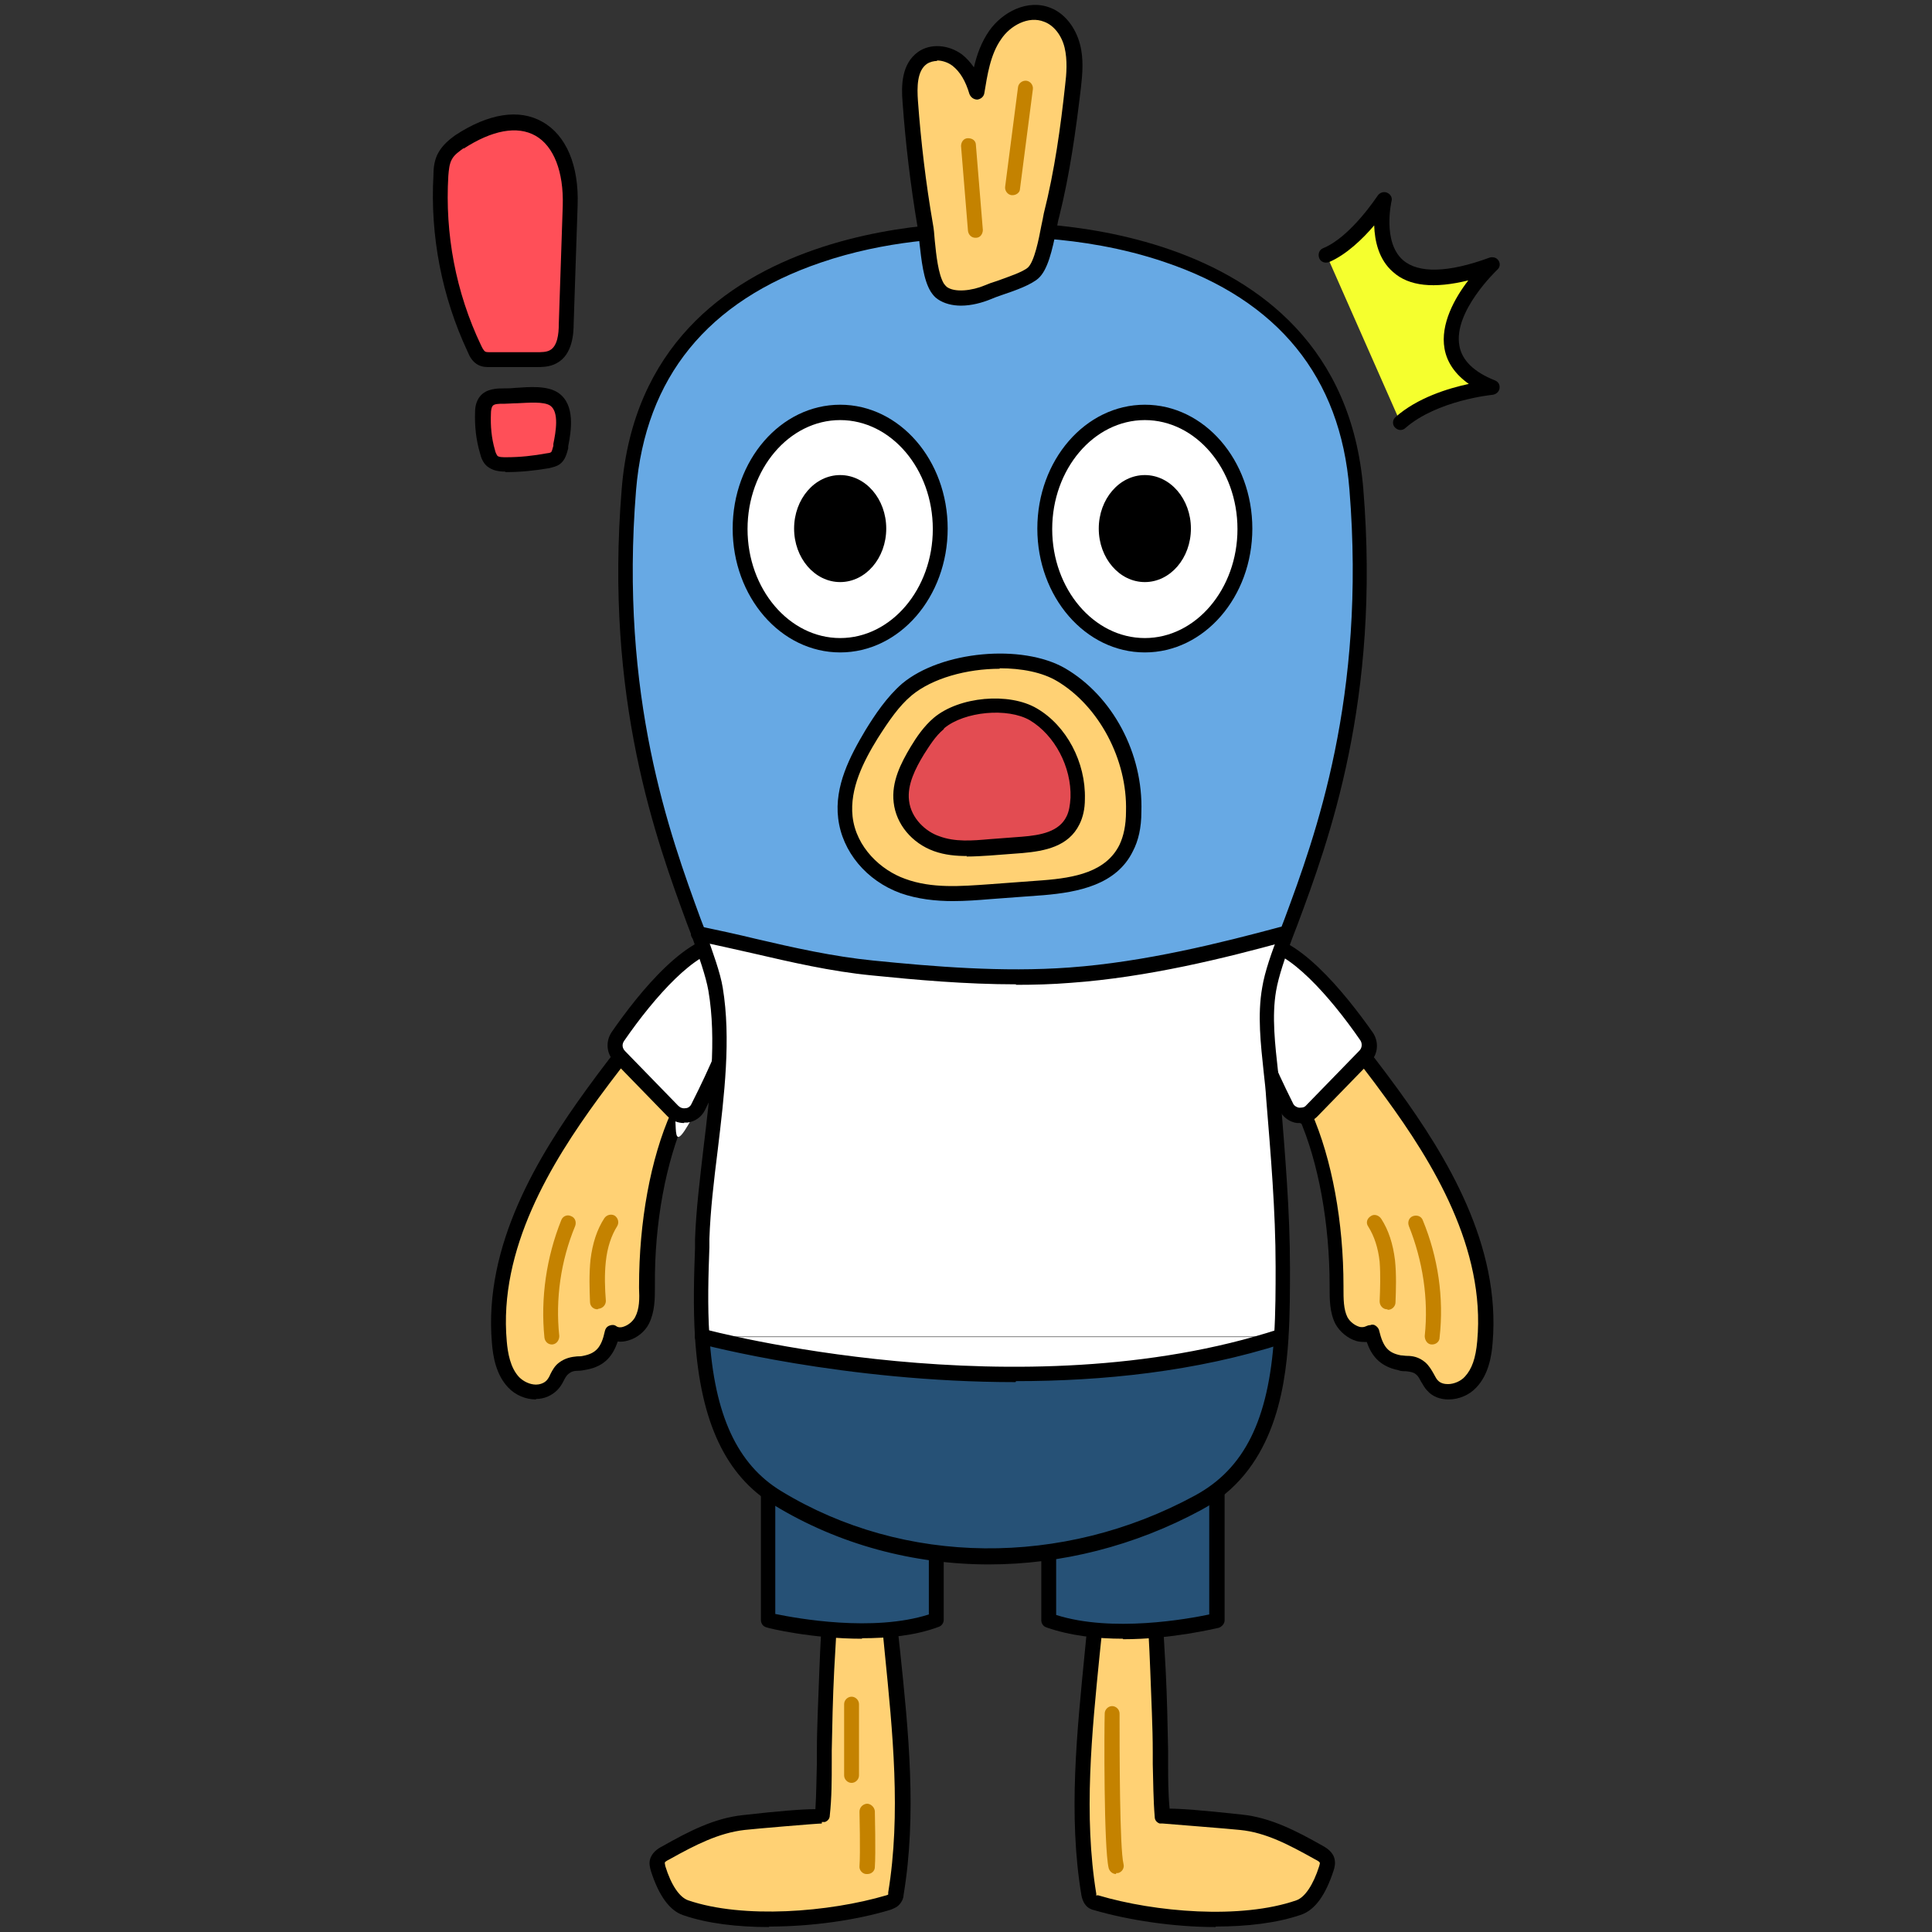 <?xml version="1.0" encoding="UTF-8"?>
<svg xmlns="http://www.w3.org/2000/svg" version="1.1" viewBox="0 0 390 390">
  <rect x="0" y="0" width="390" height="390" fill="#333333" stroke="none"/>
  <!-- Generator: Adobe Illustrator 28.7.1, SVG Export Plug-In . SVG Version: 1.2.0 Build 142)  -->
  <g>
    <g id="_레이어_1" data-name="레이어_1">
      <g>
        <g>
          <g>
            <path d="M168.8,305.5c-.8.8-.4,6.4-.5,7.6-.2,2.7-.4,5.5-.5,8.2-.3,5.3-.6,10.6-.9,15.9-.2,5.5-.4,11-.5,16.5,0,4.3,0,8.7-.4,13,0,0-14.3,1.1-15.9,1.3-5.6.6-10.8,3.4-15.7,6.1-.7.4-1.5.9-1.7,1.7-.1.5,0,1,.2,1.5.9,2.8,2.6,6.9,5.5,7.9,11.5,4,29.4,2.4,40.9-1,.4-.1.8-.3,1.1-.6.3-.3.3-.7.4-1.1,3.8-23.3-1.5-47.5-2.6-71,0-2-.2-4.1-1.4-5.8-1.2-1.6-6.6-1.5-8-.2Z" style="fill: #ffd174;"/>
            <path d="M155.2,389c-6.3,0-12.4-.7-17.3-2.4-2.7-.9-4.9-3.9-6.5-8.9-.2-.7-.4-1.5-.2-2.3.4-1.5,1.7-2.3,2.5-2.7,5.3-3,10.5-5.7,16.3-6.3,7-.8,11.9-1.2,14.6-1.2.2-3.1.2-6.2.3-9.3v-2.3c0-5.1.3-10.5.5-16.5.2-5.3.5-10.6.9-15.9.2-2.7.4-5.5.5-8.2,0-.3,0-.9,0-1.6,0-4.2,0-6.2,1-7.1h0c1.4-1.3,4.3-1.6,6.4-1.4,1.3.1,3.1.6,3.9,1.8,1.5,2,1.6,4.6,1.7,6.6.3,7.3,1.1,14.8,1.9,22,1.7,16.2,3.4,33,.7,49.2,0,.5-.2,1.2-.8,1.9-.6.7-1.4.9-1.8,1.1-6.9,2.1-15.9,3.4-24.5,3.4ZM165.9,368.1c-1.1,0-13.9,1.1-15.6,1.3-5.2.6-9.9,3-15.1,5.9-.8.4-1,.6-1,.7,0,0,0,.3.1.7,1.2,3.9,2.9,6.3,4.6,6.9,11.1,3.8,28.5,2.4,40-1,0,0,.4-.1.4-.2h0s0-.2,0-.4c2.6-15.8.9-32.4-.7-48.4-.7-7.3-1.5-14.8-1.9-22.2,0-2.1-.2-3.7-1.1-5-.1-.1-.8-.5-2.2-.6-1.6,0-2.9.2-3.4.5-.2.9-.2,3.6-.2,4.9,0,.8,0,1.5,0,1.8-.2,2.7-.4,5.5-.5,8.2-.3,5.3-.6,10.5-.9,15.8-.3,5.9-.4,11.3-.5,16.4v2.3c0,3.5,0,7.2-.4,10.8,0,.6-.4,1.1-1,1.3-.2,0-.4,0-.6,0Z"/>
          </g>
          <g>
            <path d="M231.8,305.5c.8.8.4,6.4.5,7.6.2,2.7.4,5.5.5,8.2.3,5.3.6,10.6.9,15.9.2,5.5.4,11,.5,16.5,0,4.3,0,8.7.4,13,0,0,14.3,1.1,15.9,1.3,5.6.6,10.8,3.4,15.7,6.1.7.4,1.5.9,1.7,1.7.1.5,0,1-.2,1.5-.9,2.8-2.6,6.9-5.5,7.9-11.5,4-29.4,2.4-40.9-1-.4-.1-.8-.3-1.1-.6-.3-.3-.3-.7-.4-1.1-3.8-23.3,1.5-47.5,2.6-71,0-2,.2-4.1,1.4-5.8,1.2-1.6,6.6-1.5,8-.2Z" style="fill: #ffd174;"/>
            <path d="M245.4,389c-8.6,0-17.6-1.4-24.5-3.4-.5-.1-1.3-.4-1.8-1.1-.5-.6-.7-1.4-.8-1.9-2.7-16.2-.9-33,.7-49.3.7-7.2,1.5-14.7,1.9-22,0-2,.2-4.5,1.7-6.6.9-1.2,2.6-1.7,3.9-1.8,2.1-.2,5,.1,6.4,1.4h0c1,.9,1.1,2.6,1,7,0,.7,0,1.3,0,1.6.2,2.7.4,5.5.5,8.2.3,5.3.6,10.6.9,15.9.3,5.9.4,11.3.5,16.5v2.4c0,3,0,6.1.3,9.2,2.2,0,6.4.3,14.6,1.2,5.8.6,11,3.3,16.3,6.3.7.4,2.1,1.2,2.4,2.7.2.9,0,1.7-.2,2.3-1.6,4.9-3.7,7.9-6.5,8.9-4.9,1.7-11,2.4-17.3,2.4ZM221.4,382.6c0,0,.3,0,.3,0,11.4,3.4,28.8,4.9,40,1,1.7-.6,3.4-3.1,4.6-6.9.1-.5.2-.6.1-.7,0-.1-.2-.3-1-.7-5.2-2.9-9.9-5.4-15.1-5.9-1.7-.2-14.5-1.2-15.6-1.3-.2,0-.4,0-.6,0-.6-.2-1-.7-1-1.3-.3-3.6-.3-7.2-.4-10.7v-2.4c0-5.2-.3-10.5-.5-16.4-.2-5.3-.5-10.6-.9-15.8-.2-2.7-.4-5.5-.5-8.2,0-.4,0-1,0-1.9,0-1.2,0-4-.2-4.9-.5-.3-1.8-.6-3.4-.5-1.4,0-2.1.4-2.2.6-.9,1.2-1,2.9-1.1,5-.4,7.3-1.1,14.9-1.9,22.2-1.6,16-3.3,32.6-.7,48.5,0,.1,0,.4,0,.4,0,0,0,0,0,0Z"/>
          </g>
          <g>
            <path d="M154.9,298.2v28.8c0,0,20.2,5,34,0v-16.4" style="fill: #265176;"/>
            <path d="M174,330.8c-10,0-18.8-2.1-19.3-2.3-.7-.2-1.1-.8-1.1-1.5v-28.8c0-.8.6-1.5,1.4-1.5h0c.8,0,1.5.7,1.5,1.5v27.6c4.4.9,19.7,3.7,31,.1v-15.3c0-.8.7-1.5,1.5-1.5s1.5.7,1.5,1.5v16.4c0,.6-.4,1.2-1,1.4-4.8,1.8-10.3,2.3-15.5,2.3Z"/>
          </g>
          <g>
            <path d="M245.7,298.2v28.8c0,0-20.2,5-34,0v-16.4" style="fill: #265176;"/>
            <path d="M226.7,330.8c-5.2,0-10.7-.6-15.5-2.3-.6-.2-1-.8-1-1.4v-16.4c0-.8.7-1.5,1.5-1.5s1.5.7,1.5,1.5v15.3c11.3,3.6,26.6.8,30.9-.1v-27.6c0-.8.8-1.5,1.6-1.5h0c.8,0,1.5.7,1.5,1.5v28.8c0,.7-.6,1.3-1.2,1.5-.6.1-9.4,2.3-19.3,2.3Z"/>
          </g>
          <g>
            <path d="M119.6,220.8c-10.7,14.8-20.4,32-18.8,50.2.3,2.9.9,6,2.9,8.1,2,2.1,5.8,2.7,7.8.6,1-1,1.3-2.6,2.4-3.5s2.6-.8,4.2-1.1c3.6-.7,4.8-2.8,5.6-6.2,2,1.2,4.9-.2,6-2.3,1.1-2.1,1-4.6,1-7,0-11.2,1.8-24.2,6.3-34.5,3.9-8.7,11.5-15.3,14.3-24.6,1.1-3.7.8-9.9-4.3-10.1-3.4-.2-6.6,5.1-8.6,7.3-6.7,7.4-12.9,15.1-18.8,23.1Z" style="fill: #ffd174;"/>
            <path d="M108.2,282.5c-2.1,0-4.2-.9-5.6-2.4-2.5-2.6-3.1-6.4-3.3-9-1.7-19.7,9.3-37.7,19.1-51.2h0c5.8-8,12.2-15.9,18.9-23.3.4-.4.9-1,1.3-1.6,2.1-2.7,5-6.3,8.5-6.2,2.1,0,3.7,1,4.8,2.5,1.9,2.7,1.7,6.8.9,9.5-1.6,5.4-4.9,10-8,14.3-2.4,3.3-4.8,6.7-6.4,10.4-4,9.1-6.3,21.4-6.2,33.9v.4c0,2.3,0,5-1.2,7.4-.8,1.6-2.4,2.9-4.2,3.4-.7.2-1.4.3-2.1.2-.9,2.6-2.4,5-6.4,5.7-.5.1-1,.2-1.5.2-1,0-1.5.2-2,.6-.4.3-.7.8-1,1.4-.3.6-.7,1.3-1.3,1.9-1.1,1.1-2.6,1.8-4.3,1.8h0ZM146.9,191.9c-1.9,0-4.3,3-5.9,5-.5.7-1,1.3-1.5,1.8-6.6,7.3-12.9,15.1-18.7,23h0c-9.5,13-20.2,30.4-18.5,49.1.2,2.3.7,5.3,2.5,7.2.9.9,2.2,1.5,3.4,1.5h0c.6,0,1.5-.2,2.1-.8.3-.3.6-.8.8-1.3.4-.8.9-1.7,1.7-2.3,1.3-1,2.6-1.2,3.7-1.3.4,0,.8,0,1.2-.1,2.6-.5,3.7-1.7,4.4-5,.1-.5.4-.9.9-1.1.5-.2,1-.2,1.4.1.4.3,1,.3,1.5.1.9-.3,1.8-1,2.3-1.9.9-1.7.9-3.7.8-5.9v-.4c0-12.9,2.3-25.7,6.5-35.1,1.8-4,4.3-7.5,6.7-11,3.1-4.4,6.1-8.5,7.5-13.5.7-2.2.7-5.2-.5-6.9-.6-.8-1.4-1.2-2.5-1.3,0,0,0,0,0,0ZM119.6,220.8h0,0Z"/>
          </g>
          <g>
            <path d="M281,220.8c10.7,14.8,20.4,32,18.8,50.2-.3,2.9-.9,6-2.9,8.1-2,2.1-5.8,2.7-7.8.6-1-1-1.3-2.6-2.4-3.5-1.3-1.1-2.6-.8-4.2-1.1-3.6-.7-4.8-2.8-5.6-6.2-2,1.2-4.9-.2-6-2.3-1.1-2.1-1-4.6-1-7,0-11.2-1.8-24.2-6.3-34.5-3.9-8.7-11.5-15.3-14.3-24.6-1.1-3.7-.8-9.9,4.3-10.1,3.4-.2,6.6,5.1,8.6,7.3,6.7,7.4,12.9,15.1,18.8,23.1Z" style="fill: #ffd174;"/>
            <path d="M292.4,282.5h0c-1.7,0-3.3-.6-4.3-1.8-.6-.6-.9-1.3-1.3-1.9-.3-.6-.6-1.1-1-1.4-.5-.4-1.1-.5-2-.6-.5,0-1,0-1.5-.2-3.9-.8-5.5-3.1-6.4-5.7-.7,0-1.4,0-2.1-.2-1.7-.5-3.3-1.8-4.2-3.4-1.2-2.3-1.2-5-1.2-7.4v-.4c0-12.4-2.2-24.8-6.2-33.9-1.6-3.7-4.1-7.1-6.4-10.4-3.1-4.4-6.3-8.9-8-14.4-.8-2.7-1.1-6.8.9-9.5,1.1-1.6,2.8-2.4,4.8-2.5,3.5-.1,6.4,3.5,8.5,6.2.5.6.9,1.2,1.3,1.6,6.7,7.4,13,15.2,18.9,23.3h0c9.8,13.5,20.8,31.5,19.1,51.2-.2,2.6-.8,6.4-3.3,9-1.4,1.5-3.5,2.4-5.6,2.4ZM276.9,267.4c.2,0,.4,0,.6.1.4.2.8.6.9,1.1.8,3.3,1.8,4.5,4.4,5,.4,0,.8.1,1.2.1,1.1,0,2.4.2,3.7,1.3.8.7,1.3,1.6,1.7,2.3.3.5.5,1,.8,1.3.6.7,1.5.8,2.1.8h0c1.2,0,2.6-.6,3.4-1.5,1.4-1.5,2.2-3.7,2.5-7.2,1.7-18.7-9-36.1-18.5-49.1-5.8-8-12.1-15.7-18.7-23-.4-.5-.9-1.1-1.5-1.8-1.6-2-4.1-5.2-6-5-1.1,0-1.9.5-2.5,1.3-1.2,1.6-1.1,4.7-.5,6.9,1.5,4.9,4.4,9.1,7.5,13.5,2.4,3.4,5,7,6.7,11,4.2,9.5,6.5,22.3,6.5,35.1v.4c0,2.2,0,4.3.8,5.9.5.9,1.4,1.6,2.3,1.9.6.2,1.1.1,1.5-.1.2-.1.5-.2.8-.2Z"/>
          </g>
          <g>
            <path d="M275.5,213.3c1.1-1.1,1.2-2.8.4-4.1-3.9-5.6-14.7-20-22.3-18.9-8.5,1.3-.2,20.7,6.1,33.1,1,2,3.6,2.3,5.1.8l10.7-11Z" style="fill: #fff;"/>
            <path d="M262.5,226.7c-.2,0-.5,0-.7,0-1.5-.2-2.8-1.2-3.5-2.5-8.4-16.8-11.5-27.7-9-32.5.8-1.6,2.2-2.6,4-2.8,8-1.2,18.3,11.7,23.8,19.5,1.3,1.9,1.1,4.4-.5,6l-10.7,11c-.9.9-2.1,1.4-3.4,1.4ZM254.5,191.8c-.2,0-.5,0-.7,0-.9.1-1.4.5-1.8,1.2-1.9,3.7,1.4,14.5,9,29.7.2.5.7.8,1.2.9.6,0,1.1,0,1.5-.5l10.7-11c.6-.6.6-1.5.2-2.1-6.2-9-14.6-18.3-20.1-18.3Z"/>
          </g>
          <g>
            <path d="M125.1,213.3c-1.1-1.1-1.2-2.8-.4-4.1,3.9-5.6,14.7-20,22.3-18.9,8.5,1.3.2,20.7-6.1,33.1s-3.6,2.3-5.1.8l-10.7-11Z" style="fill: #fff;"/>
            <path d="M138.1,226.7c-1.3,0-2.5-.5-3.4-1.4l-10.7-11c-1.6-1.6-1.8-4.1-.5-6,5.4-7.8,15.7-20.7,23.8-19.5,1.8.3,3.2,1.3,4,2.8,2.5,4.8-.6,15.7-9,32.5-.7,1.4-2,2.3-3.5,2.5-.2,0-.5,0-.7,0ZM146.1,191.8c-5.5,0-13.9,9.3-20.1,18.3-.5.7-.4,1.5.2,2.1l10.7,11c.4.4.9.6,1.5.5.5,0,1-.4,1.2-.9,7.7-15.2,10.9-26,9-29.7-.4-.7-.9-1.1-1.8-1.2-.2,0-.4,0-.7,0Z"/>
          </g>
          <path d="M289.2,271.4c0,0-.1,0-.2,0-.8,0-1.4-.8-1.4-1.7.8-7.5-.4-15.2-3.2-22.2-.3-.8,0-1.7.8-2,.8-.3,1.7,0,2,.8,3.1,7.5,4.3,15.7,3.4,23.7,0,.8-.7,1.4-1.5,1.4Z" style="fill: #c48200;"/>
          <path d="M280,264.3h0c-.8,0-1.5-.7-1.5-1.6.1-2.5.2-5.3,0-8-.3-2.8-1.1-5.2-2.3-7.1-.5-.7-.3-1.6.5-2.1.7-.5,1.6-.2,2.1.5,1.5,2.3,2.4,5.1,2.8,8.4.3,2.9.2,5.9.1,8.5,0,.8-.7,1.5-1.5,1.5Z" style="fill: #c48200;"/>
          <g>
            <g>
              <path d="M273.7,98.8c3.6,44.6-8,73.2-14.1,90l-.6-.2h-117.9c-6.2-16.9-17.7-45.4-14.1-89.8,4.5-56.4,73.3-52.3,73.3-52.3,0,0,68.8-4.1,73.4,52.3Z" style="fill: #67a9e4;"/>
              <path d="M258.9,269.9c-.1,0-.2,0-.3,0,0,0,0,0,0,0h.3Z" style="fill: #67a9e4;"/>
              <path d="M258.7,269.9s0,0,0,0c-53.2,17.2-116.9,0-116.9,0h116.9Z" style="fill: #fff;"/>
              <path d="M258.7,269.9c-.9,13.4-4.3,26.7-16.8,33.5-26.3,14.3-59.2,14.7-85-1-11-6.7-14.3-19.7-15.2-32.6h0s63.6,17.3,116.9,0Z" style="fill: #265176;"/>
              <path d="M141,188.6h117.9c-13.9,3.8-28.5,7.2-42.9,8.3-13.3,1-26.6,0-39.9-1.4-12-1.1-23.3-4.5-35.1-6.9Z" style="fill: #67a9e4;"/>
              <path d="M141.8,269.9h0c-.4-6.9-.2-13.7,0-19.7.5-16.1,5.3-34.6,2.7-50.5-.5-2.9-1.8-6.6-3.4-11.2,11.8,2.4,23.2,5.7,35.1,6.9,13.2,1.3,26.6,2.3,39.9,1.4,14.4-1.1,29-4.5,42.9-8.3l.6.2c-1.6,4.4-2.9,8.1-3.4,11-1.2,7.1.3,15,.9,22,.9,11.4,1.9,22.7,1.9,34.1,0,4.5,0,9.3-.3,14h-116.9Z" style="fill: #fff;"/>
            </g>
            <g>
              <path d="M199.7,315.8c-15.3,0-30.4-4-43.5-12-9.7-5.9-14.8-16.7-15.9-33.8-.4-6.3-.2-12.6,0-18.1v-1.7c.2-5.9,1-12.3,1.7-18.4,1.3-10.7,2.7-21.9,1-31.8-.5-2.9-1.9-6.8-3.3-10.9l-1-2.6c-6.2-16.9-16.7-45.3-13.2-87.8,4.6-57.2,74.2-53.7,74.9-53.7.5,0,70.1-3.5,74.8,53.7,3.5,42.7-7,71.1-13.3,88l-1,2.6c-1.5,4-2.8,7.8-3.3,10.7-.9,5.2-.2,10.9.4,16.4.2,1.8.4,3.6.5,5.3.9,11.3,1.9,22.8,1.9,34.2,0,4.5,0,9.3-.3,14.1,0,0,0,0,0,.1-.7,11.2-3.3,27-17.6,34.7-13.5,7.3-28.3,11-42.9,11ZM197.4,48c-5.7,0-18.6.5-31.7,5-22.9,7.8-35.4,23.2-37.3,45.9-3.4,41.8,6.9,69.8,13,86.5l1,2.6c1.5,4.3,3,8.3,3.5,11.4,1.7,10.3.3,21.7-1,32.6-.8,6.4-1.5,12.3-1.7,18.1v1.7c-.2,5.5-.4,11.7,0,17.8,1,16,5.6,26,14.5,31.4,24.8,15.1,56.8,15.4,83.5.9,10-5.4,14.9-15.3,16-32.2,0,0,0,0,0-.1.3-4.7.3-9.5.3-13.9,0-11.3-1-22.8-1.9-33.9-.1-1.8-.3-3.5-.5-5.3-.6-5.7-1.3-11.6-.3-17.2.5-3.1,1.9-7.1,3.5-11.2l1-2.6c6.2-16.7,16.5-44.7,13.1-86.7-1.8-22.7-14.4-38.2-37.3-45.9-17.3-5.9-34.3-5-34.5-4.9,0,0-1.1,0-3,0Z"/>
              <path d="M205.1,198.7c-10.2,0-20.2-.9-29.1-1.8-8.3-.8-16.4-2.7-24.2-4.5-3.7-.8-7.3-1.7-11.1-2.4-.8-.2-1.4-1-1.2-1.8.2-.8,1-1.4,1.8-1.2,3.8.8,7.5,1.6,11.2,2.5,7.7,1.8,15.7,3.6,23.8,4.4,12,1.2,26,2.4,39.6,1.4,15.2-1.1,30.7-5,42.6-8.2.8-.2,1.6.3,1.9,1.1.2.8-.3,1.6-1.1,1.9-12,3.3-27.7,7.2-43.2,8.3-3.7.3-7.4.4-11,.4Z"/>
              <path d="M205,279c-34.7,0-63.2-7.6-63.6-7.7-.8-.2-1.3-1.1-1.1-1.9s1-1.3,1.9-1.1c.6.2,63.8,17,116,0,.2,0,.3,0,.5,0v.8l.3.6.5,1.4c0,0-.2,0-.4.1-17.7,5.7-36.6,7.6-54,7.6Z"/>
            </g>
          </g>
          <g>
            <path d="M190.2,59.1c-.4-.3-.7-.6-1-1.1-1.9-3-1.9-9.2-2.4-12.7-1.4-8.2-2.4-16.5-3-24.9-.2-3.2-.2-6.9,2.4-8.8,2.1-1.5,5.1-1,7.1.5,2,1.6,3.2,4,4,6.4.7-4,1.4-8.2,3.7-11.5,2.3-3.3,6.8-5.6,10.6-4,2.6,1,4.3,3.6,5,6.3s.5,5.5.2,8.2c-1,8.7-2.3,17.4-4.4,26-.7,2.8-1.5,9.7-3.7,11.6-1.7,1.5-6.8,3-9.1,3.9-2.7,1.1-6.9,1.8-9.2.1Z" style="fill: #ffd174;"/>
            <path d="M194,61.7c-1.7,0-3.4-.4-4.7-1.3-.6-.4-1-.9-1.4-1.5-1.5-2.4-1.9-6.4-2.3-9.9-.1-1.2-.2-2.4-.4-3.3-1.4-8.3-2.4-16.7-3-25-.3-3.5-.2-7.8,3.1-10.2,2.5-1.8,6.2-1.5,8.9.5.9.7,1.7,1.6,2.4,2.6.6-2.6,1.5-5.1,3.1-7.4,2.6-3.7,7.7-6.5,12.4-4.6,2.8,1.1,5,3.9,5.9,7.3.8,3,.5,6.1.2,8.8-1,8.4-2.2,17.3-4.4,26.1-.2.6-.3,1.4-.5,2.3-.9,4.5-1.8,8.4-3.7,10.1-1.5,1.3-4.5,2.4-7.2,3.3-.9.3-1.7.6-2.4.9-1.7.7-3.9,1.3-6,1.3ZM189.2,12.3c-.7,0-1.5.2-2.1.6-2,1.4-2,4.7-1.8,7.5.6,8.2,1.6,16.6,3,24.7.2,1,.3,2.2.4,3.5.3,3,.7,6.7,1.8,8.6.2.3.4.5.6.7,0,0,0,0,0,0,1.6,1.2,5.1.8,7.7-.3.7-.3,1.5-.6,2.5-.9,2.2-.8,5.2-1.8,6.2-2.7,1.3-1.2,2.2-5.7,2.7-8.4.2-1,.4-1.8.5-2.5,2.2-8.7,3.4-17.5,4.3-25.8.3-2.4.5-5.2-.1-7.7-.6-2.5-2.2-4.5-4.1-5.2-3.2-1.3-6.9.8-8.7,3.5-2.2,3.1-2.8,7.3-3.4,10.9-.1.7-.7,1.2-1.4,1.3-.7,0-1.3-.4-1.6-1.1-.8-2.7-1.9-4.5-3.4-5.7-.9-.7-2.1-1.1-3.2-1.1Z"/>
          </g>
          <path d="M111.4,271.4c-.8,0-1.4-.6-1.5-1.4-.8-8,.4-16.2,3.4-23.7.3-.8,1.2-1.2,2-.8.8.3,1.1,1.2.8,2-2.9,7-4,14.7-3.2,22.2,0,.8-.5,1.6-1.4,1.7,0,0-.1,0-.2,0Z" style="fill: #c48200;"/>
          <path d="M120.6,264.3c-.8,0-1.5-.6-1.5-1.5-.1-2.6-.2-5.6.1-8.5.4-3.3,1.3-6.1,2.8-8.4.5-.7,1.4-.9,2.1-.5.7.5.9,1.4.5,2.1-1.2,1.9-2,4.3-2.3,7.1-.3,2.7-.2,5.5,0,8,0,.8-.6,1.5-1.5,1.6h0Z" style="fill: #c48200;"/>
          <path d="M196.9,48c-.8,0-1.4-.6-1.5-1.4l-1.4-17.1c0-.8.5-1.6,1.4-1.6.9,0,1.6.5,1.6,1.4l1.4,17.1c0,.8-.5,1.6-1.4,1.6,0,0,0,0-.1,0Z" style="fill: #c48200;"/>
          <path d="M204.4,39.4c0,0-.1,0-.2,0-.8-.1-1.4-.9-1.3-1.7l2.6-20.1c.1-.8.9-1.4,1.7-1.3.8.1,1.4.9,1.3,1.7l-2.6,20.1c0,.8-.8,1.3-1.5,1.3Z" style="fill: #c48200;"/>
          <path d="M225.3,378.3c-.7,0-1.3-.5-1.5-1.2-1-4.1-.9-28.4-.8-31.2,0-.8.7-1.5,1.5-1.5h0c.8,0,1.5.7,1.5,1.5,0,7.4,0,27.2.8,30.4.2.8-.3,1.6-1.1,1.8-.1,0-.2,0-.4,0Z" style="fill: #c48200;"/>
          <path d="M175,378.3s0,0-.1,0c-.8,0-1.5-.8-1.4-1.6.2-2.6,0-10.9,0-11,0-.8.6-1.5,1.5-1.6.7,0,1.5.6,1.6,1.5,0,.3.2,8.5,0,11.3,0,.8-.7,1.4-1.5,1.4Z" style="fill: #c48200;"/>
          <path d="M171.9,359.9c-.8,0-1.5-.7-1.5-1.5v-14.4c0-.8.7-1.5,1.5-1.5s1.5.7,1.5,1.5v14.4c0,.8-.7,1.5-1.5,1.5Z" style="fill: #c48200;"/>
          <g>
            <ellipse cx="231.1" cy="106.7" rx="20.2" ry="23.5" style="fill: #fff;"/>
            <path d="M231.1,131.7c-12,0-21.7-11.2-21.7-25s9.7-25,21.7-25,21.7,11.2,21.7,25-9.7,25-21.7,25ZM231.1,84.8c-10.3,0-18.7,9.9-18.7,22s8.4,22,18.7,22,18.7-9.9,18.7-22-8.4-22-18.7-22Z"/>
          </g>
          <ellipse cx="231.1" cy="106.7" rx="9.3" ry="10.8"/>
          <g>
            <ellipse cx="169.6" cy="106.7" rx="20.2" ry="23.5" style="fill: #fff;"/>
            <path d="M169.6,131.7c-12,0-21.7-11.2-21.7-25s9.7-25,21.7-25,21.7,11.2,21.7,25-9.7,25-21.7,25ZM169.6,84.8c-10.3,0-18.7,9.9-18.7,22s8.4,22,18.7,22,18.7-9.9,18.7-22-8.4-22-18.7-22Z"/>
          </g>
          <ellipse cx="169.6" cy="106.7" rx="9.3" ry="10.8"/>
          <g>
            <path d="M183.1,139.2c-2.9,2.4-5.1,5.7-7.1,9-3.1,5-6,10.8-5.3,16.8.8,6.7,5.9,11.8,11.6,13.9,5.6,2.1,11.7,1.6,17.6,1.2,3.6-.3,7.2-.6,10.8-.8,6.3-.5,13.7-1.7,16.7-8,1.1-2.2,1.4-4.8,1.5-7.3.3-11.4-5.9-22.5-14.7-27.6-8.2-4.8-23.6-3.3-31.1,2.9Z" style="fill: #ffd174;"/>
            <path d="M192.4,181.9c-3.5,0-7.2-.4-10.6-1.6-6.9-2.5-11.8-8.4-12.6-15.1-.8-6.5,2.4-12.6,5.5-17.8,1.9-3.1,4.3-6.7,7.4-9.4,7.9-6.6,24.2-8.1,32.9-3.1,9.6,5.6,15.8,17.2,15.4,29,0,3.2-.6,5.8-1.7,7.9-3.3,6.8-11,8.3-18,8.9l-10.8.8c-2.4.2-5,.4-7.6.4ZM201.8,135c-6.6,0-13.6,1.9-17.8,5.4h0c-2.5,2.1-4.5,5-6.8,8.6-2.9,4.7-5.7,10.2-5.1,15.8.7,6.3,5.8,10.9,10.6,12.6,5.4,2,11.3,1.5,17,1.1l10.8-.8c6.5-.5,12.8-1.7,15.5-7.2.8-1.7,1.3-3.9,1.3-6.7.3-10.5-5.5-21.3-13.9-26.3-3-1.8-7.2-2.6-11.6-2.6ZM183.1,139.2h0,0Z"/>
          </g>
          <g>
            <path d="M189.5,146.1c-1.8,1.5-3.1,3.5-4.4,5.5-1.9,3.1-3.7,6.6-3.2,10.3.5,4.1,3.6,7.2,7.1,8.5,3.4,1.3,7.2,1,10.8.7,2.2-.2,4.4-.3,6.6-.5,3.9-.3,8.4-1,10.2-4.9.7-1.3.9-2.9.9-4.5.2-7-3.6-13.7-9-16.9-5-2.9-14.5-2-19,1.8Z" style="fill: #e34c52;"/>
            <path d="M195.2,172.8c-2.2,0-4.5-.2-6.7-1-4.4-1.6-7.6-5.4-8.1-9.8-.5-4.2,1.5-8,3.4-11.2,1.2-2,2.7-4.2,4.7-5.9h0c5.1-4.3,15.2-5.2,20.8-1.9,6,3.5,9.9,10.9,9.7,18.3,0,2-.4,3.7-1.1,5.1-2.2,4.5-7,5.4-11.5,5.8l-6.6.5c-1.5.1-3.1.2-4.7.2ZM190.5,147.2h0c-1.7,1.4-2.9,3.4-4,5.1-1.7,2.8-3.4,6.1-3,9.3.4,3.6,3.4,6.3,6.1,7.2,3.2,1.2,6.7.9,10.1.6l6.6-.5c3.8-.3,7.5-1,9-4.1.5-1,.7-2.2.8-3.8.2-6.2-3.2-12.6-8.2-15.6-4.5-2.6-13.2-1.8-17.3,1.6Z"/>
          </g>
        </g>
        <g>
          <path d="M282.7,85.3c6.8-6.1,18.5-7.1,18.5-7.1-18.5-7.6,0-24.8,0-24.8-27.4,10.1-21.8-13.2-21.8-13.2,0,0-5.6,8.6-11.7,11.1" style="fill: #f5ff2e; fill-rule: evenodd;"/>
          <path d="M282.7,86.8c-.4,0-.8-.2-1.1-.5-.6-.6-.5-1.6.1-2.1,4.4-3.9,10.6-5.8,14.8-6.7-2.7-1.9-4.4-4.3-4.9-7.1-.9-5,2.1-10.3,4.8-13.8-6.9,1.7-12,1.2-15.2-1.7-2.9-2.5-3.7-6.3-3.8-9.4-2.3,2.7-5.6,5.9-9.1,7.4-.8.3-1.7,0-2-.8-.3-.8,0-1.7.8-2,5.6-2.3,10.9-10.5,11-10.6.4-.6,1.2-.9,1.9-.6.7.3,1.1,1,.9,1.7,0,0-1.9,8.2,2.3,11.9,3.1,2.7,9.1,2.6,17.5-.5.7-.2,1.4,0,1.8.6.4.6.3,1.4-.3,1.9,0,0-8.9,8.4-7.6,15.3.5,2.9,2.9,5.3,7.2,7,.7.3,1,.9.9,1.6-.1.7-.7,1.2-1.4,1.3-.1,0-11.2,1.1-17.6,6.7-.3.3-.7.4-1,.4Z"/>
        </g>
        <g>
          <path d="M92.8,28.6c-1.2.8-2.3,1.7-2.9,2.9-.6,1.2-.8,2.6-.8,3.9-.7,12,1.6,24.1,6.7,34.9.4.8.8,1.6,1.6,2,.6.3,1.2.3,1.8.3,3,0,6.1,0,9.1,0,1.2,0,2.5,0,3.5-.6,2.2-1.2,2.5-4.1,2.6-6.6.3-8,.6-15.9.8-23.9.5-14.7-8.9-21.7-22.4-12.8Z" style="fill: #ff4f58; fill-rule: evenodd;"/>
          <path d="M98.9,74.1c-.7,0-1.5,0-2.3-.4-1.2-.6-1.8-1.7-2.2-2.7-5.2-11.1-7.6-23.4-6.9-35.7,0-1.5.2-3.1,1-4.5.9-1.6,2.3-2.7,3.4-3.5h0c6.7-4.4,12.9-5.4,17.6-2.7,4.8,2.7,7.4,8.8,7.1,16.9l-.8,23.9c0,1.8-.2,6.2-3.4,7.9-1.4.8-3,.8-4.2.8h-9.1c0,0-.1,0-.2,0ZM93.6,29.9h0c-.8.6-1.9,1.3-2.4,2.3-.5.9-.6,2.1-.7,3.3-.7,11.7,1.5,23.5,6.6,34.2.2.4.5,1.1.9,1.3.2.1.7.1,1.1.1h9.1c1,0,2.1,0,2.8-.4,1.5-.8,1.8-3.2,1.8-5.3l.8-23.9c.2-6.8-1.8-12-5.5-14.1-3.7-2.1-8.8-1.1-14.5,2.6Z"/>
        </g>
        <g>
          <path d="M101.7,80c-1.3,0-2.8,0-3.6,1.1-.5.6-.6,1.5-.7,2.4-.1,2.6.2,5.3.9,7.8.2.7.4,1.4,1,1.9.7.7,1.8.7,2.8.7,2.8,0,5.7-.3,8.5-.8.5,0,1-.2,1.4-.5.7-.5.9-1.4,1.1-2.2.5-2.8,1.5-7.7-1.3-9.7-2.3-1.6-7.5-.6-10.1-.6Z" style="fill: #ff4f58; fill-rule: evenodd;"/>
          <path d="M102,95.2c-1.3,0-2.6-.2-3.7-1.1-.8-.7-1.2-1.7-1.4-2.6-.8-2.7-1.1-5.5-1-8.3,0-1,.2-2.2,1-3.2,1.3-1.6,3.6-1.6,4.8-1.6h0c.6,0,1.4,0,2.3-.1,2.9-.2,6.5-.5,8.7,1,3.5,2.4,2.6,7.7,2,10.8v.4c-.3,1.1-.6,2.4-1.7,3.2-.7.5-1.4.6-2.1.8-2.9.5-5.8.8-8.7.8,0,0-.1,0-.2,0ZM101.7,81.5c-1,0-2,0-2.3.5-.2.3-.3.9-.3,1.5-.1,2.5.1,4.9.8,7.3.1.5.3.9.5,1.2.3.3,1.1.3,1.8.3,2.8,0,5.5-.3,8.2-.8.2,0,.7-.1.8-.2.2-.1.3-.6.5-1.3v-.4c.5-2.4,1.2-6.4-.6-7.7-1.3-.9-4.4-.6-6.7-.5-.9,0-1.8.1-2.5.1h0Z"/>
        </g>
      </g>
    </g>
  </g>
</svg>